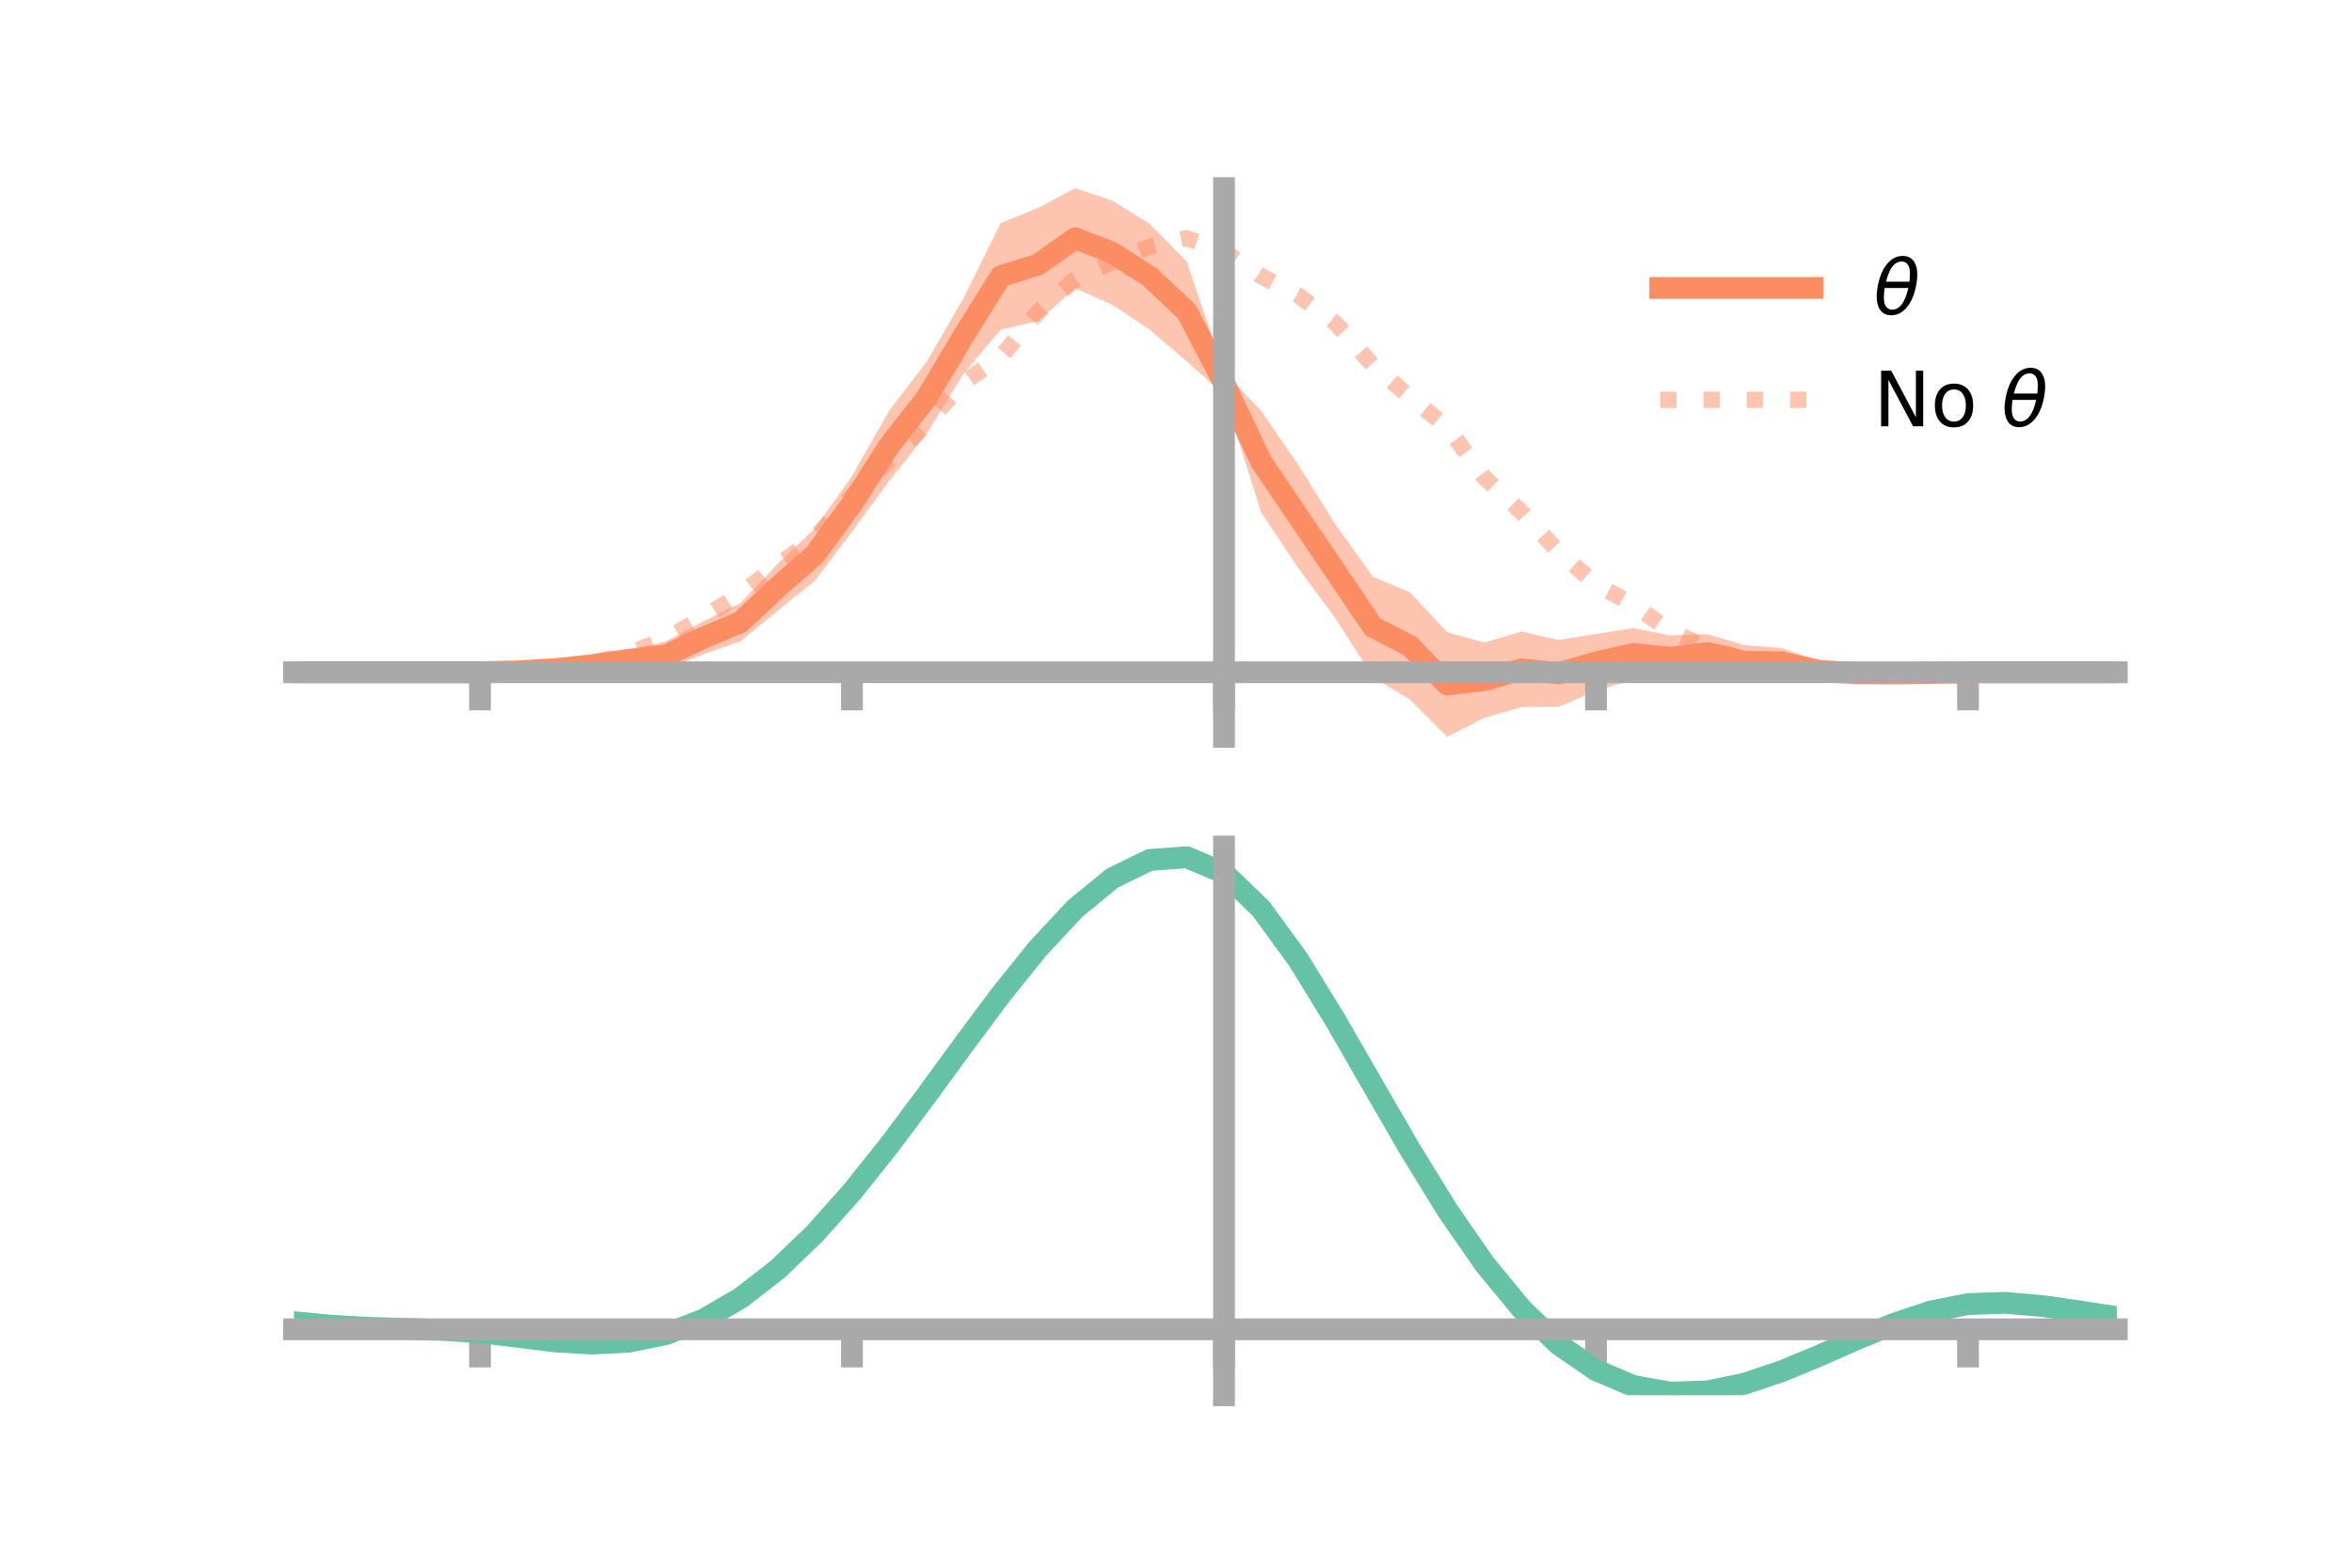 <?xml version="1.0" encoding="utf-8" standalone="no"?>
<!DOCTYPE svg PUBLIC "-//W3C//DTD SVG 1.1//EN"
  "http://www.w3.org/Graphics/SVG/1.1/DTD/svg11.dtd">
<!-- Created with matplotlib (https://matplotlib.org/) -->
<svg height="144pt" version="1.1" viewBox="0 0 216 144" width="216pt" xmlns="http://www.w3.org/2000/svg" xmlns:xlink="http://www.w3.org/1999/xlink">
 <defs>
  <style type="text/css">*{stroke-linecap:butt;stroke-linejoin:round;}</style>
 </defs>
 <g id="figure_1">
  <g id="patch_1">
   <path d="M 0 144 
L 216 144 
L 216 0 
L 0 0 
z
" style="fill:none;"/>
  </g>
  <g id="axes_1">
   <g id="patch_2">
    <path d="M 27 67.68 
L 194.4 67.68 
L 194.4 17.28 
L 27 17.28 
z
" style="fill:none;"/>
   </g>
   <g id="PolyCollection_1">
    <path clip-path="url(#p90a5125faf)" d="M 27 61.748 
L 27 61.748 
L 30.416 61.748 
L 33.833 61.748 
L 37.249 61.748 
L 40.665 61.748 
L 44.082 61.746 
L 47.498 61.563 
L 50.914 61.238 
L 54.331 60.508 
L 57.747 59.725 
L 61.163 58.903 
L 64.58 57.08 
L 67.996 55.399 
L 71.412 51.792 
L 74.829 48.548 
L 78.245 43.729 
L 81.661 37.718 
L 85.078 33.263 
L 88.494 27.369 
L 91.91 20.475 
L 95.327 19.104 
L 98.743 17.28 
L 102.159 18.433 
L 105.576 20.556 
L 108.992 24.047 
L 112.408 34.113 
L 115.824 37.741 
L 119.241 42.722 
L 122.657 48.189 
L 126.073 52.964 
L 129.49 54.407 
L 132.906 58.077 
L 136.322 59.023 
L 139.739 58.012 
L 143.155 58.781 
L 146.571 58.237 
L 149.988 57.694 
L 153.404 58.359 
L 156.82 58.255 
L 160.237 59.26 
L 163.653 59.538 
L 167.069 60.732 
L 170.486 61.239 
L 173.902 61.629 
L 177.318 61.702 
L 180.735 61.748 
L 184.151 61.748 
L 187.567 61.748 
L 190.984 61.748 
L 194.4 61.748 
L 194.4 61.748 
L 194.4 61.748 
L 190.984 61.748 
L 187.567 61.748 
L 184.151 61.748 
L 180.735 61.751 
L 177.318 61.913 
L 173.902 62.094 
L 170.486 62.431 
L 167.069 62.509 
L 163.653 62.157 
L 160.237 62.32 
L 156.82 61.707 
L 153.404 62.467 
L 149.988 62.436 
L 146.571 63.454 
L 143.155 64.912 
L 139.739 64.952 
L 136.322 65.937 
L 132.906 67.68 
L 129.49 64.273 
L 126.073 62.188 
L 122.657 56.812 
L 119.241 52.205 
L 115.824 47.069 
L 112.408 36.234 
L 108.992 33.204 
L 105.576 30.274 
L 102.159 28.006 
L 98.743 26.482 
L 95.327 29.507 
L 91.91 30.268 
L 88.494 34.323 
L 85.078 39.893 
L 81.661 44.18 
L 78.245 48.852 
L 74.829 53.35 
L 71.412 56.104 
L 67.996 58.908 
L 64.58 60.1 
L 61.163 61.501 
L 57.747 61.491 
L 54.331 61.705 
L 50.914 61.7 
L 47.498 61.773 
L 44.082 61.749 
L 40.665 61.748 
L 37.249 61.748 
L 33.833 61.748 
L 30.416 61.748 
L 27 61.748 
z
" style="fill:#fc8d62;fill-opacity:0.5;"/>
   </g>
   <g id="matplotlib.axis_1">
    <g id="xtick_1">
     <g id="line2d_1">
      <defs>
       <path d="M 0 0 
L 0 3.5 
" id="m390a3a0086" style="stroke:#a9a9a9;stroke-width:2;"/>
      </defs>
      <g>
       <use style="fill:#a9a9a9;stroke:#a9a9a9;stroke-width:2;" x="44.082" xlink:href="#m390a3a0086" y="61.748"/>
      </g>
     </g>
    </g>
    <g id="xtick_2">
     <g id="line2d_2">
      <g>
       <use style="fill:#a9a9a9;stroke:#a9a9a9;stroke-width:2;" x="78.245" xlink:href="#m390a3a0086" y="61.748"/>
      </g>
     </g>
    </g>
    <g id="xtick_3">
     <g id="line2d_3">
      <g>
       <use style="fill:#a9a9a9;stroke:#a9a9a9;stroke-width:2;" x="112.408" xlink:href="#m390a3a0086" y="61.748"/>
      </g>
     </g>
    </g>
    <g id="xtick_4">
     <g id="line2d_4">
      <g>
       <use style="fill:#a9a9a9;stroke:#a9a9a9;stroke-width:2;" x="146.571" xlink:href="#m390a3a0086" y="61.748"/>
      </g>
     </g>
    </g>
    <g id="xtick_5">
     <g id="line2d_5">
      <g>
       <use style="fill:#a9a9a9;stroke:#a9a9a9;stroke-width:2;" x="180.735" xlink:href="#m390a3a0086" y="61.748"/>
      </g>
     </g>
    </g>
   </g>
   <g id="matplotlib.axis_2"/>
   <g id="line2d_6">
    <path clip-path="url(#p90a5125faf)" d="M 27 61.748 
L 30.416 61.748 
L 33.833 61.748 
L 37.249 61.748 
L 40.665 61.748 
L 44.082 61.747 
L 47.498 61.668 
L 50.914 61.469 
L 54.331 61.106 
L 57.747 60.608 
L 61.163 60.202 
L 64.58 58.59 
L 67.996 57.153 
L 71.412 53.948 
L 74.829 50.949 
L 78.245 46.291 
L 81.661 40.949 
L 85.078 36.578 
L 88.494 30.846 
L 91.91 25.372 
L 95.327 24.305 
L 98.743 21.881 
L 102.159 23.219 
L 105.576 25.415 
L 108.992 28.625 
L 112.408 35.173 
L 115.824 42.405 
L 119.241 47.464 
L 122.657 52.5 
L 126.073 57.576 
L 129.49 59.34 
L 132.906 62.879 
L 136.322 62.48 
L 139.739 61.482 
L 143.155 61.846 
L 146.571 60.846 
L 149.988 60.065 
L 153.404 60.413 
L 156.82 59.981 
L 160.237 60.79 
L 163.653 60.848 
L 167.069 61.621 
L 170.486 61.835 
L 173.902 61.861 
L 177.318 61.808 
L 180.735 61.749 
L 184.151 61.748 
L 187.567 61.748 
L 190.984 61.748 
L 194.4 61.748 
" style="fill:none;stroke:#fc8d62;stroke-linecap:square;stroke-width:2;"/>
   </g>
   <g id="line2d_7">
    <path clip-path="url(#p90a5125faf)" d="M 27 61.748 
L 30.416 61.748 
L 33.833 61.748 
L 37.249 61.748 
L 40.665 61.748 
L 44.082 61.748 
L 47.498 61.681 
L 50.914 61.447 
L 54.331 60.931 
L 57.747 60.043 
L 61.163 58.669 
L 64.58 56.739 
L 67.996 54.557 
L 71.412 51.934 
L 74.829 49.429 
L 78.245 45.546 
L 81.661 42.244 
L 85.078 38.96 
L 88.494 35.115 
L 91.91 32.794 
L 95.327 28.669 
L 98.743 25.64 
L 102.159 24.081 
L 105.576 22.659 
L 108.992 21.881 
L 112.408 23.07 
L 115.824 25.359 
L 119.241 27.144 
L 122.657 29.695 
L 126.073 33.547 
L 129.49 36.47 
L 132.906 39.239 
L 136.322 43.864 
L 139.739 47.04 
L 143.155 50.706 
L 146.571 53.66 
L 149.988 55.536 
L 153.404 57.962 
L 156.82 59.497 
L 160.237 60.595 
L 163.653 61.17 
L 167.069 61.543 
L 170.486 61.741 
L 173.902 61.808 
L 177.318 61.787 
L 180.735 61.749 
L 184.151 61.748 
L 187.567 61.748 
L 190.984 61.748 
L 194.4 61.748 
" style="fill:none;stroke:#fc8d62;stroke-dasharray:1.5,2.475;stroke-dashoffset:0;stroke-opacity:0.5;stroke-width:1.5;"/>
   </g>
   <g id="patch_3">
    <path d="M 112.408 67.68 
L 112.408 17.28 
" style="fill:none;stroke:#a9a9a9;stroke-linecap:square;stroke-linejoin:miter;stroke-width:2;"/>
   </g>
   <g id="patch_4">
    <path d="M 194.4 67.68 
L 194.4 17.28 
" style="fill:none;"/>
   </g>
   <g id="patch_5">
    <path d="M 27 61.748 
L 194.4 61.748 
" style="fill:none;stroke:#a9a9a9;stroke-linecap:square;stroke-linejoin:miter;stroke-width:2;"/>
   </g>
   <g id="patch_6">
    <path d="M 27 17.28 
L 194.4 17.28 
" style="fill:none;"/>
   </g>
   <g id="legend_1">
    <g id="line2d_8">
     <path d="M 152.47 26.449 
L 166.47 26.449 
" style="fill:none;stroke:#fc8d62;stroke-linecap:square;stroke-width:2;"/>
    </g>
    <g id="line2d_9"/>
    <g id="text_1">
     <!-- $\theta$ -->
     <g transform="translate(172.07 28.899)scale(0.07 -0.07)">
      <defs>
       <path d="M 45.516 34.672 
L 14.453 34.672 
Q 12.359 20.062 14.5 13.875 
Q 17.188 6.25 24.469 6.25 
Q 31.781 6.25 37.359 13.922 
Q 42.234 20.656 45.516 34.672 
z
M 47.016 42.969 
Q 48.344 56.844 46.625 61.719 
Q 43.953 69.438 36.766 69.438 
Q 29.297 69.438 23.828 61.812 
Q 19.531 55.672 16.156 42.969 
z
M 38.188 76.766 
Q 49.906 76.766 54.594 66.406 
Q 59.281 56.109 55.719 37.844 
Q 52.203 19.625 43.453 9.281 
Q 34.766 -1.125 23.047 -1.125 
Q 11.281 -1.125 6.641 9.281 
Q 2 19.625 5.516 37.844 
Q 9.078 56.109 17.719 66.406 
Q 26.422 76.766 38.188 76.766 
z
" id="DejaVuSans-Oblique-952"/>
      </defs>
      <use transform="translate(0 0.234)" xlink:href="#DejaVuSans-Oblique-952"/>
     </g>
    </g>
    <g id="line2d_10">
     <path d="M 152.47 36.724 
L 166.47 36.724 
" style="fill:none;stroke:#fc8d62;stroke-dasharray:1.5,2.475;stroke-dashoffset:0;stroke-opacity:0.5;stroke-width:1.5;"/>
    </g>
    <g id="line2d_11"/>
    <g id="text_2">
     <!-- No $\theta$ -->
     <g transform="translate(172.07 39.174)scale(0.07 -0.07)">
      <defs>
       <path d="M 9.812 72.906 
L 23.094 72.906 
L 55.422 11.922 
L 55.422 72.906 
L 64.984 72.906 
L 64.984 0 
L 51.703 0 
L 19.391 60.984 
L 19.391 0 
L 9.812 0 
z
" id="DejaVuSans-78"/>
       <path d="M 30.609 48.391 
Q 23.391 48.391 19.188 42.75 
Q 14.984 37.109 14.984 27.297 
Q 14.984 17.484 19.156 11.844 
Q 23.344 6.203 30.609 6.203 
Q 37.797 6.203 41.984 11.859 
Q 46.188 17.531 46.188 27.297 
Q 46.188 37.016 41.984 42.703 
Q 37.797 48.391 30.609 48.391 
z
M 30.609 56 
Q 42.328 56 49.016 48.375 
Q 55.719 40.766 55.719 27.297 
Q 55.719 13.875 49.016 6.219 
Q 42.328 -1.422 30.609 -1.422 
Q 18.844 -1.422 12.172 6.219 
Q 5.516 13.875 5.516 27.297 
Q 5.516 40.766 12.172 48.375 
Q 18.844 56 30.609 56 
z
" id="DejaVuSans-111"/>
       <path id="DejaVuSans-32"/>
      </defs>
      <use transform="translate(0 0.234)" xlink:href="#DejaVuSans-78"/>
      <use transform="translate(74.805 0.234)" xlink:href="#DejaVuSans-111"/>
      <use transform="translate(135.986 0.234)" xlink:href="#DejaVuSans-32"/>
      <use transform="translate(167.773 0.234)" xlink:href="#DejaVuSans-Oblique-952"/>
     </g>
    </g>
   </g>
  </g>
  <g id="axes_2">
   <g id="patch_7">
    <path d="M 27 128.16 
L 194.4 128.16 
L 194.4 77.76 
L 27 77.76 
z
" style="fill:none;"/>
   </g>
   <g id="PolyCollection_2">
    <path clip-path="url(#pa7c0989d49)" d="M 27 121.49 
L 27 121.401 
L 30.416 121.736 
L 33.833 121.929 
L 37.249 122.028 
L 40.665 122.123 
L 44.082 122.34 
L 47.498 122.749 
L 50.914 123.162 
L 54.331 123.363 
L 57.747 123.18 
L 61.163 122.475 
L 64.58 121.143 
L 67.996 119.123 
L 71.412 116.41 
L 74.829 113.047 
L 78.245 109.115 
L 81.661 104.734 
L 85.078 100.058 
L 88.494 95.275 
L 91.91 90.6 
L 95.327 86.271 
L 98.743 82.547 
L 102.159 79.699 
L 105.576 78.009 
L 108.992 77.76 
L 112.408 79.228 
L 115.824 82.578 
L 119.241 87.34 
L 122.657 92.977 
L 126.073 99.004 
L 129.49 105.007 
L 132.906 110.649 
L 136.322 115.673 
L 139.739 119.9 
L 143.155 123.223 
L 146.571 125.602 
L 149.988 127.062 
L 153.404 127.68 
L 156.82 127.57 
L 160.237 126.872 
L 163.653 125.746 
L 167.069 124.358 
L 170.486 122.883 
L 173.902 121.496 
L 177.318 120.372 
L 180.735 119.693 
L 184.151 119.584 
L 187.567 119.884 
L 190.984 120.387 
L 194.4 120.931 
L 194.4 121.045 
L 194.4 121.045 
L 190.984 120.529 
L 187.567 120.048 
L 184.151 119.762 
L 180.735 119.877 
L 177.318 120.564 
L 173.902 121.72 
L 170.486 123.162 
L 167.069 124.699 
L 163.653 126.143 
L 160.237 127.313 
L 156.82 128.037 
L 153.404 128.16 
L 149.988 127.552 
L 146.571 126.115 
L 143.155 123.793 
L 139.739 120.569 
L 136.322 116.48 
L 132.906 111.622 
L 129.49 106.163 
L 126.073 100.348 
L 122.657 94.501 
L 119.241 89.026 
L 115.824 84.397 
L 112.408 81.142 
L 108.992 79.723 
L 105.576 79.974 
L 102.159 81.619 
L 98.743 84.378 
L 95.327 87.974 
L 91.91 92.141 
L 88.494 96.629 
L 85.078 101.209 
L 81.661 105.675 
L 78.245 109.849 
L 74.829 113.59 
L 71.412 116.787 
L 67.996 119.37 
L 64.58 121.31 
L 61.163 122.611 
L 57.747 123.307 
L 54.331 123.477 
L 50.914 123.254 
L 47.498 122.823 
L 44.082 122.41 
L 40.665 122.198 
L 37.249 122.101 
L 33.833 121.999 
L 30.416 121.808 
L 27 121.49 
z
" style="fill:#66c2a5;fill-opacity:0.5;"/>
   </g>
   <g id="matplotlib.axis_3">
    <g id="xtick_6">
     <g id="line2d_12">
      <g>
       <use style="fill:#a9a9a9;stroke:#a9a9a9;stroke-width:2;" x="44.082" xlink:href="#m390a3a0086" y="122.103"/>
      </g>
     </g>
    </g>
    <g id="xtick_7">
     <g id="line2d_13">
      <g>
       <use style="fill:#a9a9a9;stroke:#a9a9a9;stroke-width:2;" x="78.245" xlink:href="#m390a3a0086" y="122.103"/>
      </g>
     </g>
    </g>
    <g id="xtick_8">
     <g id="line2d_14">
      <g>
       <use style="fill:#a9a9a9;stroke:#a9a9a9;stroke-width:2;" x="112.408" xlink:href="#m390a3a0086" y="122.103"/>
      </g>
     </g>
    </g>
    <g id="xtick_9">
     <g id="line2d_15">
      <g>
       <use style="fill:#a9a9a9;stroke:#a9a9a9;stroke-width:2;" x="146.571" xlink:href="#m390a3a0086" y="122.103"/>
      </g>
     </g>
    </g>
    <g id="xtick_10">
     <g id="line2d_16">
      <g>
       <use style="fill:#a9a9a9;stroke:#a9a9a9;stroke-width:2;" x="180.735" xlink:href="#m390a3a0086" y="122.103"/>
      </g>
     </g>
    </g>
   </g>
   <g id="matplotlib.axis_4"/>
   <g id="line2d_17">
    <path clip-path="url(#pa7c0989d49)" d="M 27 121.445 
L 30.416 121.772 
L 33.833 121.964 
L 37.249 122.064 
L 40.665 122.16 
L 44.082 122.375 
L 47.498 122.786 
L 50.914 123.208 
L 54.331 123.42 
L 57.747 123.244 
L 61.163 122.543 
L 64.58 121.227 
L 67.996 119.247 
L 71.412 116.598 
L 74.829 113.318 
L 78.245 109.482 
L 81.661 105.204 
L 85.078 100.634 
L 88.494 95.952 
L 91.91 91.37 
L 95.327 87.122 
L 98.743 83.462 
L 102.159 80.659 
L 105.576 78.991 
L 108.992 78.742 
L 112.408 80.185 
L 115.824 83.488 
L 119.241 88.183 
L 122.657 93.739 
L 126.073 99.676 
L 129.49 105.585 
L 132.906 111.135 
L 136.322 116.076 
L 139.739 120.234 
L 143.155 123.508 
L 146.571 125.859 
L 149.988 127.307 
L 153.404 127.92 
L 156.82 127.803 
L 160.237 127.093 
L 163.653 125.944 
L 167.069 124.528 
L 170.486 123.022 
L 173.902 121.608 
L 177.318 120.468 
L 180.735 119.785 
L 184.151 119.673 
L 187.567 119.966 
L 190.984 120.458 
L 194.4 120.988 
" style="fill:none;stroke:#66c2a5;stroke-linecap:square;stroke-width:2;"/>
   </g>
   <g id="patch_8">
    <path d="M 112.408 128.16 
L 112.408 77.76 
" style="fill:none;stroke:#a9a9a9;stroke-linecap:square;stroke-linejoin:miter;stroke-width:2;"/>
   </g>
   <g id="patch_9">
    <path d="M 194.4 128.16 
L 194.4 77.76 
" style="fill:none;"/>
   </g>
   <g id="patch_10">
    <path d="M 27 122.103 
L 194.4 122.103 
" style="fill:none;stroke:#a9a9a9;stroke-linecap:square;stroke-linejoin:miter;stroke-width:2;"/>
   </g>
   <g id="patch_11">
    <path d="M 27 77.76 
L 194.4 77.76 
" style="fill:none;"/>
   </g>
  </g>
 </g>
 <defs>
  <clipPath id="p90a5125faf">
   <rect height="50.4" width="167.4" x="27" y="17.28"/>
  </clipPath>
  <clipPath id="pa7c0989d49">
   <rect height="50.4" width="167.4" x="27" y="77.76"/>
  </clipPath>
 </defs>
</svg>
